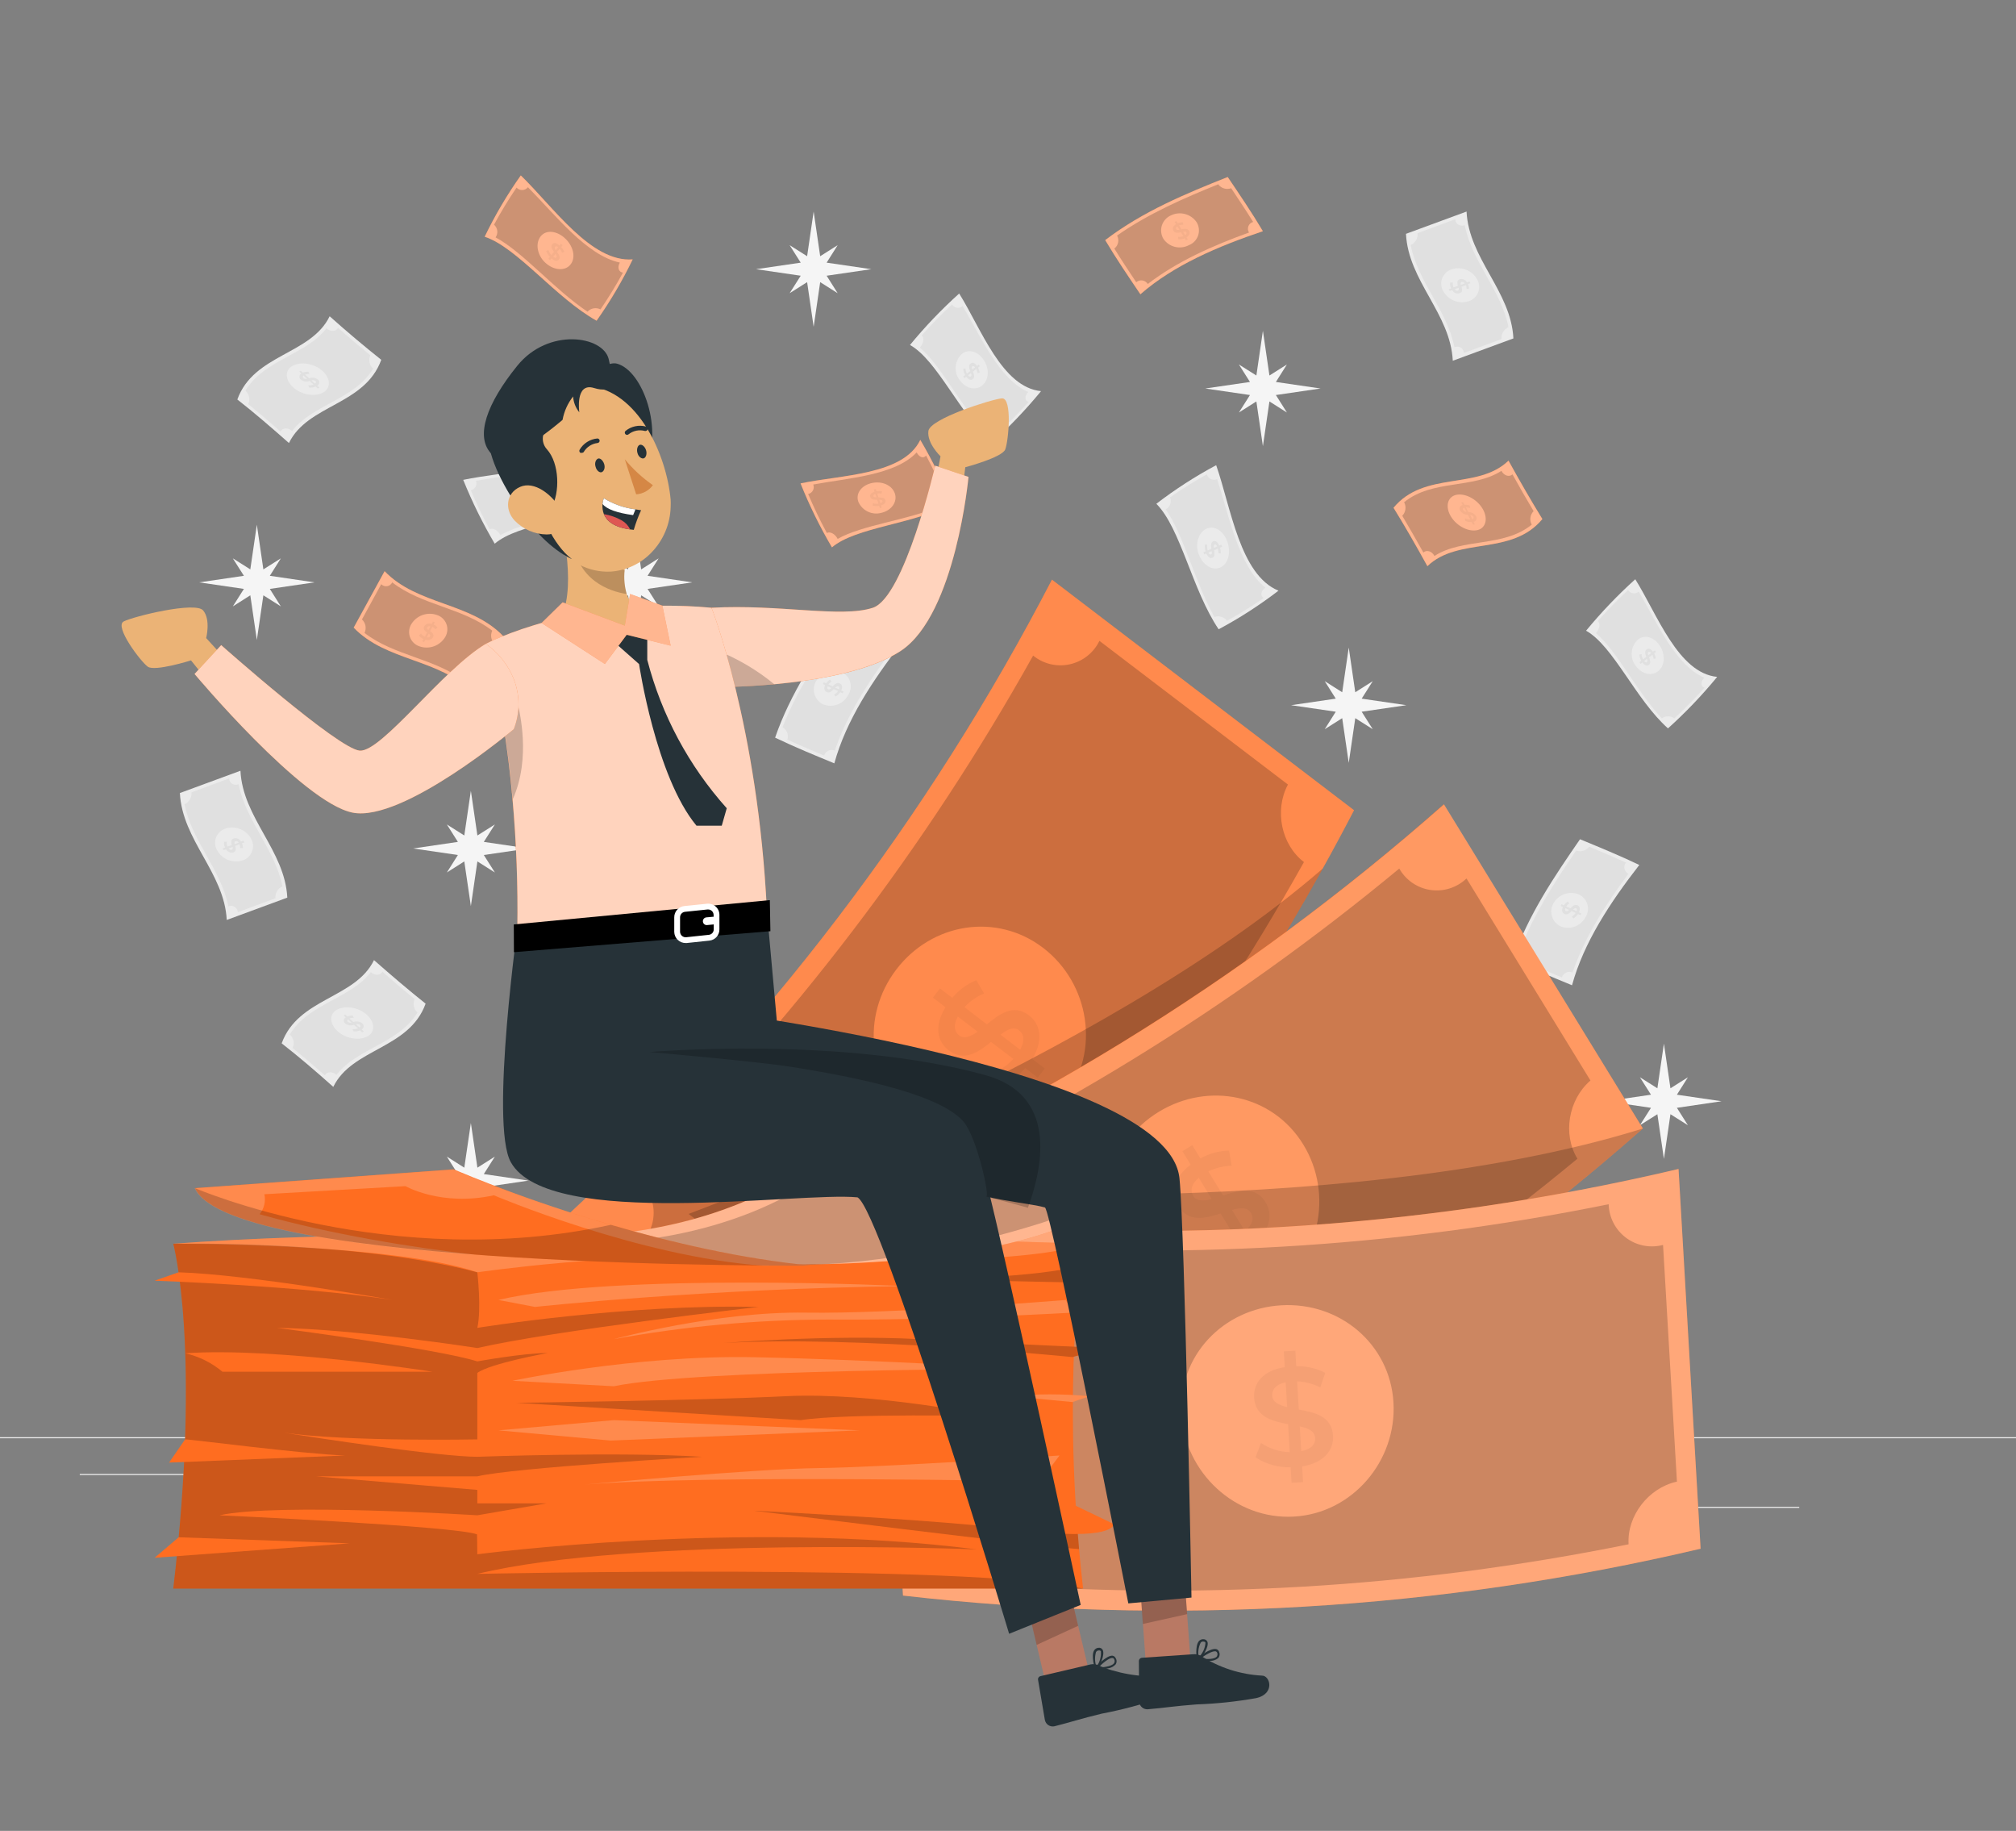 <svg width="315" height="286" viewBox="0 0 315 286" fill="none" xmlns="http://www.w3.org/2000/svg">
<rect x="0" y="0" width="315" height="286" fill="#808080" stroke="none"/>
<g clip-path="url(#clip0_1_12)">
<path d="M315 224.502H-23V224.671H315V224.502Z" fill="#EBEBEB"/>
<path d="M281.132 235.379H258.743V235.548H281.132V235.379Z" fill="#EBEBEB"/>
<path d="M200.905 237.218H195.03V237.387H200.905V237.218Z" fill="#EBEBEB"/>
<path d="M258.067 229.106H245.095V229.275H258.067V229.106Z" fill="#EBEBEB"/>
<path d="M41.659 230.242H12.463V230.411H41.659V230.242Z" fill="#EBEBEB"/>
<path d="M51.962 230.242H47.683V230.411H51.962V230.242Z" fill="#EBEBEB"/>
<path d="M129.201 233.094H65.874V233.263H129.201V233.094Z" fill="#EBEBEB"/>
<path d="M129.161 43.071L136.144 42.05L129.161 41.029L130.885 38.298L128.154 40.022L127.133 33.046L126.112 40.022L123.381 38.298L125.112 41.029L118.129 42.05L125.112 43.071L123.381 45.802L126.112 44.071L127.133 51.054L128.154 44.071L130.885 45.802L129.161 43.071Z" fill="#F5F5F5"/>
<path d="M199.357 61.708L206.333 60.687L199.357 59.667L201.08 56.935L198.349 58.659L197.329 51.676L196.308 58.659L193.577 56.935L195.307 59.667L188.324 60.687L195.307 61.708L193.577 64.439L196.308 62.709L197.329 69.692L198.349 62.709L201.08 64.439L199.357 61.708Z" fill="#F5F5F5"/>
<path d="M101.181 91.993L108.164 90.972L101.181 89.945L102.912 87.22L100.181 88.944L99.16 81.961L98.139 88.944L95.408 87.22L97.139 89.945L90.156 90.972L97.139 91.993L95.408 94.724L98.139 92.993L99.16 99.976L100.181 92.993L102.912 94.724L101.181 91.993Z" fill="#F5F5F5"/>
<path d="M42.16 91.993L49.136 90.972L42.16 89.945L43.883 87.22L41.152 88.944L40.132 81.961L39.111 88.944L36.38 87.22L38.11 89.945L31.127 90.972L38.11 91.993L36.38 94.724L39.111 92.993L40.132 99.976L41.152 92.993L43.883 94.724L42.16 91.993Z" fill="#F5F5F5"/>
<path d="M75.595 133.56L82.578 132.539L75.595 131.512L77.325 128.788L74.594 130.511L73.573 123.528L72.546 130.511L69.822 128.788L71.545 131.512L64.562 132.539L71.545 133.56L69.822 136.291L72.546 134.561L73.573 141.544L74.594 134.561L77.325 136.291L75.595 133.56Z" fill="#F5F5F5"/>
<path d="M212.762 111.178L219.745 110.157L212.762 109.136L214.492 106.405L211.761 108.136L210.741 101.153L209.72 108.136L206.989 106.405L208.713 109.136L201.736 110.157L208.713 111.178L206.989 113.909L209.72 112.185L210.741 119.168L211.761 112.185L214.492 113.909L212.762 111.178Z" fill="#F5F5F5"/>
<path d="M262.015 173.052L268.991 172.025L262.015 171.004L263.739 168.279L261.008 170.003L259.987 163.02L258.966 170.003L256.235 168.279L257.966 171.004L250.983 172.025L257.966 173.052L256.235 175.776L258.966 174.053L259.987 181.036L261.008 174.053L263.739 175.776L262.015 173.052Z" fill="#F5F5F5"/>
<path d="M203.757 170.902L210.741 169.882L203.757 168.854L205.488 166.13L202.757 167.854L201.736 160.871L200.709 167.854L197.984 166.13L199.708 168.854L192.725 169.882L199.708 170.902L197.984 173.633L200.709 171.903L201.736 178.886L202.757 171.903L205.488 173.633L203.757 170.902Z" fill="#F5F5F5"/>
<path d="M75.595 185.45L82.578 184.422L75.595 183.402L77.325 180.671L74.594 182.401L73.573 175.418L72.546 182.401L69.822 180.671L71.545 183.402L64.562 184.422L71.545 185.45L69.822 188.174L72.546 186.45L73.573 193.433L74.594 186.45L77.325 188.174L75.595 185.45Z" fill="#F5F5F5"/>
<path d="M151.469 153.712L158.452 152.691L151.469 151.67L153.199 148.939L150.468 150.663L149.448 143.687L148.427 150.663L145.696 148.939L147.42 151.67L140.437 152.691L147.42 153.712L145.696 156.443L148.427 154.712L149.448 161.695L150.468 154.712L153.199 156.443L151.469 153.712Z" fill="#F5F5F5"/>
<path d="M111.855 228.903L118.838 227.882L111.855 226.862L113.579 224.131L110.848 225.854L109.827 218.878L108.806 225.854L106.075 224.131L107.806 226.862L100.823 227.882L107.806 228.903L106.075 231.634L108.806 229.904L109.827 236.887L110.848 229.904L113.579 231.634L111.855 228.903Z" fill="#F5F5F5"/>
<path d="M189.534 224.347L196.517 223.326L189.534 222.305L191.258 219.574L188.534 221.305L187.506 214.322L186.486 221.305L183.755 219.574L185.485 222.305L178.502 223.326L185.485 224.347L183.755 227.078L186.486 225.347L187.506 232.33L188.534 225.347L191.258 227.078L189.534 224.347Z" fill="#F5F5F5"/>
<path d="M190.413 98.3C186.263 92.155 184.485 82.515 180.679 78.696C183.625 76.434 186.752 74.417 190.028 72.666C192.36 79.379 193.746 89.796 199.762 92.27C196.816 94.532 193.689 96.549 190.413 98.3Z" fill="#EBEBEB"/>
<path d="M197.444 93.419C196.862 93.034 197.011 92.277 197.721 91.804C193.557 88.457 192.063 80.67 190.177 74.843C190.023 74.912 189.856 74.948 189.687 74.948C189.519 74.947 189.352 74.911 189.199 74.84C189.046 74.77 188.909 74.667 188.799 74.539C188.689 74.411 188.608 74.261 188.561 74.099C186.584 75.194 184.666 76.392 182.815 77.689C182.959 78.03 182.969 78.412 182.844 78.76C182.719 79.109 182.467 79.397 182.139 79.568C184.958 83.55 186.675 90.898 189.758 96.387C190.104 96.258 190.483 96.246 190.836 96.352C191.19 96.458 191.5 96.677 191.718 96.975C193.687 95.891 195.599 94.704 197.444 93.419ZM187.304 86.598C186.688 84.956 187.256 83.171 188.514 82.59C189.771 82.008 191.218 82.975 191.792 84.658C192.367 86.341 191.921 88.086 190.67 88.64C189.419 89.194 187.912 88.255 187.324 86.598H187.304Z" fill="#E0E0E0"/>
<path d="M96.01 78.135C90.068 81.339 81.057 81.738 77.298 84.929C75.412 81.732 73.767 78.399 72.377 74.958C78.725 73.606 88.425 73.7 91.088 68.164C92.98 71.358 94.625 74.691 96.01 78.135Z" fill="#EBEBEB"/>
<path d="M91.994 70.584C91.602 71.105 90.906 70.854 90.521 70.091C87.141 73.694 79.874 74.079 74.364 75.113C74.424 75.261 74.451 75.421 74.442 75.58C74.433 75.739 74.389 75.895 74.314 76.035C74.239 76.176 74.133 76.298 74.005 76.394C73.877 76.489 73.73 76.555 73.573 76.587C74.378 78.507 75.331 80.528 76.494 82.671C77.014 82.407 77.778 82.82 78.184 83.59C82.044 81.393 88.932 80.731 94.212 78.48C94.108 78.142 94.118 77.78 94.24 77.449C94.362 77.118 94.59 76.837 94.888 76.648C94.09 74.735 93.15 72.72 92.001 70.564L91.994 70.584ZM85.018 79.568C84.306 79.76 83.549 79.69 82.885 79.369C82.221 79.049 81.694 78.501 81.401 77.824C80.948 76.472 81.942 75.248 83.531 74.91C85.119 74.572 86.701 75.255 87.127 76.553C87.553 77.851 86.58 79.176 85.018 79.568Z" fill="#E0E0E0"/>
<path d="M154.984 69.144C149.934 64.649 146.473 56.3 142.187 53.887C144.544 51.018 147.113 48.332 149.873 45.849C153.314 51.352 156.552 60.498 162.663 61.1C160.309 63.97 157.742 66.659 154.984 69.144Z" fill="#EBEBEB"/>
<path d="M160.696 62.776C160.081 62.587 160.074 61.85 160.662 61.228C156.14 59.288 153.267 52.589 150.408 47.796C150.289 47.904 150.148 47.984 149.995 48.031C149.842 48.078 149.68 48.09 149.522 48.067C149.363 48.043 149.212 47.985 149.079 47.896C148.946 47.807 148.834 47.69 148.751 47.553C147.224 48.972 145.648 50.554 144.019 52.393C144.445 52.792 144.317 53.65 143.729 54.292C147.109 57.172 150.097 63.418 154.024 67.603C154.306 67.391 154.648 67.276 155.001 67.276C155.353 67.276 155.696 67.391 155.978 67.603C157.499 66.197 159.067 64.622 160.71 62.803L160.696 62.776ZM149.88 59.288C149.455 58.685 149.262 57.949 149.337 57.215C149.411 56.481 149.748 55.798 150.286 55.293C151.367 54.421 152.882 54.921 153.754 56.3C154.626 57.679 154.511 59.396 153.436 60.241C152.361 61.086 150.779 60.64 149.901 59.288H149.88Z" fill="#E0E0E0"/>
<path d="M170.829 139.644C168.524 133.296 169.444 124.326 166.841 120.142C170.278 118.749 173.815 117.614 177.42 116.748C177.833 123.224 176.319 132.81 181.409 136.257C177.972 137.65 174.436 138.782 170.829 139.644Z" fill="#EBEBEB"/>
<path d="M178.881 136.771C178.428 136.305 178.779 135.662 179.557 135.419C176.488 131.552 177.17 124.299 176.954 118.702C176.798 118.741 176.635 118.745 176.478 118.714C176.32 118.682 176.171 118.617 176.042 118.521C175.912 118.425 175.806 118.302 175.73 118.16C175.654 118.019 175.61 117.862 175.602 117.701C173.574 118.222 171.445 118.864 169.133 119.695C169.315 120.25 168.795 120.946 167.97 121.23C169.579 125.374 169.227 132.289 170.674 137.832C171.022 137.784 171.377 137.848 171.686 138.016C171.995 138.184 172.242 138.446 172.391 138.765C174.419 138.252 176.535 137.616 178.84 136.791L178.881 136.771ZM171.053 128.564C170.963 127.833 171.142 127.093 171.556 126.483C171.969 125.872 172.59 125.433 173.304 125.245C174.656 124.988 175.764 126.151 175.872 127.774C175.981 129.396 175.068 130.856 173.723 131.093C172.378 131.329 171.174 130.167 171.053 128.564Z" fill="#E0E0E0"/>
<path d="M260.623 113.78C255.573 109.285 252.112 100.936 247.826 98.523C250.184 95.656 252.754 92.97 255.512 90.485C258.96 95.988 262.198 105.134 268.309 105.736C265.952 108.606 263.383 111.295 260.623 113.78Z" fill="#EBEBEB"/>
<path d="M266.328 107.419C265.706 107.223 265.706 106.486 266.294 105.864C261.758 103.904 258.892 97.225 256.046 92.412C255.928 92.52 255.787 92.6 255.634 92.647C255.48 92.694 255.319 92.706 255.16 92.683C255.002 92.659 254.85 92.601 254.717 92.512C254.584 92.423 254.472 92.306 254.39 92.169C252.862 93.588 251.287 95.17 249.658 97.009C250.084 97.408 249.955 98.266 249.367 98.908C252.747 101.788 255.735 108.034 259.663 112.219C259.945 112.008 260.287 111.893 260.639 111.893C260.992 111.893 261.334 112.008 261.616 112.219C263.137 110.813 264.706 109.238 266.348 107.419H266.328ZM255.512 103.904C255.086 103.302 254.892 102.567 254.967 101.834C255.042 101.101 255.379 100.419 255.918 99.916C256.992 99.037 258.513 99.537 259.379 100.916C260.244 102.295 260.143 104.012 259.068 104.857C257.993 105.702 256.418 105.256 255.512 103.904Z" fill="#E0E0E0"/>
<path d="M256.621 103.478L256.33 103.701L256.161 103.438L256.445 103.214C256.268 102.922 256.165 102.59 256.147 102.248L256.499 102.187C256.509 102.471 256.585 102.749 256.722 102.998L257.229 102.606C257.074 102.187 256.918 101.721 257.276 101.443C257.533 101.241 257.919 101.315 258.277 101.802L258.568 101.579L258.737 101.849L258.453 102.065C258.592 102.309 258.684 102.578 258.723 102.856L258.378 102.917C258.345 102.696 258.276 102.481 258.175 102.282L257.662 102.68C257.824 103.1 257.993 103.566 257.662 103.836C257.33 104.107 256.986 103.965 256.621 103.478ZM257.54 102.363L258 102.018C257.824 101.802 257.668 101.775 257.554 101.862C257.439 101.95 257.466 102.14 257.54 102.363ZM257.337 103.431C257.466 103.336 257.432 103.147 257.337 102.917L256.884 103.269C257.08 103.485 257.229 103.519 257.337 103.431Z" fill="#E0E0E0"/>
<path d="M140.876 100.45C136.34 106.297 132.196 112.557 130.364 119.242C127.309 117.978 124.172 116.707 121.11 115.227C123.509 108.271 127.653 102.167 131.621 96.434C134.677 97.698 137.814 98.969 140.876 100.45Z" fill="#EBEBEB"/>
<path d="M133.041 97.597C132.813 97.903 132.493 98.127 132.127 98.235C131.762 98.344 131.371 98.331 131.013 98.199C127.741 102.978 124.469 108.021 122.266 113.611C122.599 113.79 122.857 114.081 122.994 114.433C123.132 114.785 123.14 115.174 123.016 115.531C124.929 116.41 126.862 117.228 128.776 118.026C128.823 117.859 128.906 117.705 129.019 117.573C129.131 117.442 129.271 117.336 129.428 117.263C129.585 117.19 129.756 117.151 129.929 117.15C130.102 117.149 130.274 117.184 130.432 117.255C132.291 111.813 135.556 106.676 139.179 101.815C139.021 101.745 138.882 101.639 138.773 101.506C138.664 101.373 138.587 101.215 138.55 101.047C138.512 100.879 138.515 100.704 138.557 100.537C138.6 100.37 138.681 100.215 138.794 100.085C136.874 99.206 134.947 98.388 133.034 97.59L133.041 97.597ZM132.48 108.636C132.12 109.301 131.527 109.811 130.815 110.068C130.104 110.325 129.322 110.311 128.62 110.029C128.293 109.872 128.003 109.648 127.768 109.371C127.534 109.094 127.361 108.771 127.26 108.422C127.159 108.074 127.133 107.708 127.183 107.349C127.234 106.989 127.359 106.645 127.552 106.338C127.938 105.673 128.552 105.17 129.28 104.921C130.008 104.673 130.801 104.696 131.513 104.986C131.84 105.138 132.128 105.36 132.359 105.637C132.59 105.913 132.758 106.237 132.85 106.585C132.942 106.933 132.957 107.297 132.893 107.652C132.829 108.006 132.688 108.342 132.48 108.636Z" fill="#E0E0E0"/>
<path d="M131.446 107.852L131.811 108.021L131.655 108.291L131.29 108.122C131.114 108.41 130.861 108.644 130.56 108.798L130.31 108.494C130.563 108.368 130.78 108.18 130.939 107.946L130.263 107.642C129.965 107.967 129.621 108.318 129.168 108.102C128.836 107.946 128.681 107.561 128.931 107.02L128.566 106.851L128.721 106.581L129.086 106.75C129.237 106.514 129.441 106.318 129.681 106.175L129.931 106.459C129.74 106.578 129.572 106.731 129.438 106.912L130.114 107.216C130.418 106.892 130.79 106.54 131.229 106.757C131.561 106.926 131.703 107.284 131.446 107.852ZM129.891 107.473L129.31 107.203C129.208 107.453 129.269 107.608 129.411 107.676C129.553 107.744 129.722 107.642 129.891 107.473ZM131.006 107.21C130.844 107.135 130.682 107.243 130.513 107.419L131.094 107.683C131.196 107.426 131.128 107.284 131.006 107.21Z" fill="#E0E0E0"/>
<path d="M256.141 135.115C251.598 140.962 247.461 147.222 245.629 153.908C242.573 152.644 239.437 151.373 236.374 149.892C238.774 142.936 242.918 136.832 246.879 131.099C249.942 132.364 253.078 133.648 256.141 135.115Z" fill="#EBEBEB"/>
<path d="M248.306 132.255C248.08 132.563 247.76 132.789 247.394 132.899C247.028 133.009 246.636 132.997 246.278 132.864C243.006 137.636 239.734 142.686 237.53 148.277C237.865 148.452 238.126 148.741 238.264 149.092C238.403 149.444 238.412 149.833 238.288 150.19C240.201 151.075 242.134 151.886 244.047 152.691C244.094 152.524 244.176 152.369 244.289 152.237C244.401 152.104 244.541 151.998 244.698 151.925C244.855 151.852 245.027 151.813 245.2 151.813C245.374 151.812 245.545 151.849 245.703 151.92C247.562 146.512 250.827 141.341 254.451 136.48C254.293 136.411 254.154 136.305 254.045 136.171C253.935 136.038 253.859 135.881 253.821 135.712C253.784 135.544 253.786 135.369 253.829 135.202C253.871 135.035 253.952 134.88 254.065 134.75C252.152 133.878 250.226 133.06 248.313 132.262L248.306 132.255ZM247.711 143.315C247.351 143.98 246.758 144.49 246.046 144.747C245.335 145.003 244.553 144.989 243.851 144.707C243.523 144.551 243.232 144.328 242.997 144.051C242.762 143.774 242.588 143.451 242.487 143.102C242.386 142.753 242.361 142.387 242.412 142.027C242.463 141.668 242.589 141.323 242.783 141.016C243.178 140.367 243.793 139.881 244.516 139.645C245.239 139.409 246.022 139.44 246.724 139.732C247.042 139.884 247.323 140.103 247.549 140.373C247.776 140.643 247.941 140.959 248.035 141.298C248.128 141.638 248.148 141.994 248.092 142.342C248.036 142.69 247.906 143.021 247.711 143.315Z" fill="#E0E0E0"/>
<path d="M246.724 142.517L247.089 142.686C247.035 142.774 246.981 142.862 246.934 142.957L246.569 142.788C246.386 143.073 246.132 143.306 245.832 143.464L245.588 143.159C245.84 143.031 246.056 142.843 246.217 142.612L245.541 142.308C245.244 142.632 244.899 142.984 244.446 142.767C244.115 142.612 243.959 142.226 244.209 141.686L243.844 141.517C243.892 141.422 243.946 141.334 244 141.246L244.365 141.415C244.515 141.178 244.719 140.979 244.96 140.834L245.203 141.125C245.015 141.245 244.85 141.398 244.716 141.577L245.392 141.882C245.696 141.557 246.068 141.206 246.508 141.422C246.825 141.591 246.961 141.97 246.724 142.517ZM245.169 142.139L244.588 141.868C244.486 142.118 244.547 142.274 244.689 142.341C244.831 142.409 244.987 142.308 245.156 142.139H245.169ZM246.285 141.875C246.122 141.801 245.96 141.909 245.791 142.078L246.366 142.348C246.46 142.091 246.413 141.936 246.271 141.875H246.285Z" fill="#E0E0E0"/>
<path d="M226.998 56.354C226.64 48.979 220.042 43.902 219.684 36.527L229.148 33.046C229.513 40.421 236.104 45.498 236.469 52.866L226.998 56.354Z" fill="#EBEBEB"/>
<path d="M234.617 52.967C234.578 52.582 234.662 52.194 234.858 51.86C235.053 51.526 235.35 51.263 235.705 51.108C234.563 45.369 229.993 40.901 228.864 35.162C228.707 35.231 228.536 35.261 228.365 35.249C228.193 35.237 228.028 35.184 227.881 35.095C227.735 35.005 227.613 34.881 227.525 34.734C227.437 34.587 227.386 34.42 227.377 34.249L221.496 36.419C221.535 36.803 221.452 37.191 221.258 37.525C221.063 37.859 220.768 38.123 220.414 38.278C221.543 44.017 226.113 48.492 227.255 54.231C227.411 54.162 227.582 54.132 227.752 54.143C227.922 54.154 228.087 54.207 228.233 54.296C228.379 54.385 228.5 54.508 228.588 54.655C228.676 54.801 228.726 54.967 228.736 55.137L234.61 52.967H234.617ZM225.525 45.531C225.341 45.229 225.228 44.888 225.195 44.536C225.161 44.184 225.207 43.828 225.33 43.496C225.453 43.164 225.649 42.864 225.904 42.618C226.159 42.373 226.466 42.188 226.802 42.077C227.538 41.836 228.334 41.855 229.058 42.13C229.781 42.406 230.388 42.922 230.777 43.591C230.962 43.893 231.076 44.233 231.111 44.586C231.146 44.938 231.1 45.294 230.978 45.626C230.856 45.959 230.66 46.259 230.405 46.505C230.15 46.751 229.843 46.935 229.506 47.046C228.767 47.286 227.967 47.264 227.241 46.983C226.516 46.703 225.91 46.18 225.525 45.504V45.531Z" fill="#E0E0E0"/>
<path d="M226.904 45.315L226.512 45.457L226.363 45.193L226.748 45.045C226.595 44.769 226.537 44.45 226.586 44.139H227.019C226.974 44.396 227.01 44.66 227.12 44.896L227.796 44.639C227.688 44.24 227.6 43.801 228.08 43.625C228.296 43.563 228.527 43.578 228.734 43.667C228.941 43.756 229.111 43.913 229.216 44.112L229.608 43.97L229.763 44.24L229.371 44.382C229.49 44.611 229.546 44.868 229.533 45.126H229.148C229.158 44.92 229.121 44.714 229.04 44.524L228.364 44.788C228.472 45.187 228.573 45.626 228.087 45.802C227.864 45.877 227.621 45.87 227.404 45.78C227.187 45.691 227.009 45.525 226.904 45.315ZM228.256 44.497L228.871 44.267C228.702 44.051 228.526 43.997 228.371 44.051C228.215 44.105 228.195 44.288 228.242 44.497H228.256ZM227.789 45.403C227.958 45.342 227.958 45.166 227.911 44.95L227.296 45.173C227.451 45.403 227.627 45.457 227.796 45.403H227.789Z" fill="#E0E0E0"/>
<path d="M35.427 143.707C35.062 136.352 28.471 131.255 28.106 123.88L37.57 120.398C37.935 127.774 44.526 132.844 44.891 140.219L35.427 143.707Z" fill="#EBEBEB"/>
<path d="M43.045 140.32C43.005 139.936 43.089 139.548 43.283 139.214C43.477 138.88 43.773 138.617 44.127 138.461C42.991 132.722 38.421 128.254 37.286 122.508C37.129 122.578 36.958 122.61 36.787 122.599C36.616 122.588 36.45 122.536 36.303 122.447C36.157 122.358 36.034 122.234 35.946 122.087C35.858 121.94 35.807 121.773 35.798 121.602L29.917 123.772C29.957 124.156 29.874 124.543 29.679 124.877C29.485 125.211 29.19 125.475 28.836 125.631C29.971 131.37 34.541 135.845 35.677 141.584C35.833 141.514 36.004 141.482 36.176 141.493C36.347 141.503 36.513 141.555 36.66 141.645C36.806 141.734 36.928 141.858 37.017 142.005C37.104 142.152 37.155 142.319 37.164 142.49L43.045 140.32ZM33.946 132.884C33.763 132.581 33.65 132.241 33.616 131.889C33.583 131.536 33.629 131.181 33.752 130.849C33.874 130.517 34.071 130.217 34.325 129.971C34.581 129.725 34.888 129.54 35.224 129.43C35.959 129.19 36.753 129.21 37.475 129.486C38.198 129.761 38.803 130.276 39.192 130.944C39.377 131.246 39.491 131.586 39.526 131.938C39.561 132.291 39.515 132.647 39.393 132.979C39.271 133.311 39.075 133.612 38.82 133.857C38.565 134.103 38.258 134.288 37.921 134.398C37.182 134.637 36.384 134.614 35.66 134.333C34.936 134.053 34.331 133.531 33.946 132.857V132.884Z" fill="#E0E0E0"/>
<path d="M35.325 132.668L34.933 132.81L34.785 132.539L35.17 132.397C35.021 132.12 34.967 131.802 35.014 131.492H35.447C35.399 131.748 35.435 132.014 35.548 132.249L36.224 131.992C36.109 131.593 36.022 131.154 36.508 130.978C36.725 130.915 36.956 130.929 37.163 131.018C37.37 131.107 37.54 131.264 37.644 131.465L38.036 131.323L38.185 131.593L37.799 131.735C37.921 131.963 37.975 132.221 37.955 132.479H37.529C37.539 132.272 37.502 132.067 37.421 131.877L36.745 132.141C36.86 132.533 36.954 132.979 36.474 133.155C36.256 133.22 36.022 133.207 35.812 133.118C35.603 133.029 35.431 132.87 35.325 132.668ZM36.677 131.85L37.299 131.62C37.25 131.533 37.174 131.465 37.082 131.426C36.991 131.387 36.889 131.379 36.792 131.404C36.616 131.465 36.616 131.62 36.664 131.85H36.677ZM36.211 132.756C36.387 132.695 36.387 132.519 36.333 132.296L35.717 132.526C35.88 132.756 36.049 132.81 36.197 132.756H36.211Z" fill="#E0E0E0"/>
<path d="M59.573 56.205C56.998 63.317 48.081 63.175 45.148 69.205C42.403 66.792 39.74 64.473 37.083 62.404C39.652 55.293 48.575 55.435 51.509 49.405C54.246 51.852 56.95 54.117 59.573 56.205Z" fill="#EBEBEB"/>
<path d="M52.82 51.21C52.475 51.845 51.624 51.839 51.002 51.284C47.797 55.462 41.294 56.151 38.347 61.032C38.635 61.287 38.833 61.628 38.912 62.004C38.991 62.38 38.947 62.772 38.786 63.121C40.44 64.473 42.121 65.901 43.829 67.407C44.174 66.778 45.026 66.778 45.641 67.332C48.845 63.155 55.348 62.465 58.303 57.584C58.014 57.331 57.816 56.992 57.737 56.616C57.658 56.241 57.702 55.85 57.863 55.502C56.2 54.15 54.517 52.722 52.813 51.217L52.82 51.21ZM50.42 61.35C49.122 62.026 47.04 61.647 45.79 60.491C44.539 59.335 44.438 57.787 45.79 57.111C47.142 56.435 49.17 56.814 50.427 57.977C51.684 59.139 51.712 60.681 50.42 61.363V61.35Z" fill="#E0E0E0"/>
<path d="M49.575 60.234C49.697 60.343 49.812 60.444 49.92 60.552L49.67 60.687L49.325 60.376C49.009 60.515 48.662 60.571 48.318 60.539L48.142 60.18C48.431 60.214 48.724 60.174 48.994 60.065L48.379 59.504C48.157 59.596 47.915 59.626 47.677 59.593C47.44 59.56 47.215 59.464 47.027 59.315C46.944 59.261 46.877 59.187 46.834 59.098C46.79 59.01 46.771 58.911 46.778 58.813C46.786 58.715 46.82 58.62 46.877 58.54C46.934 58.459 47.011 58.395 47.101 58.355L46.75 58.037L47 57.902L47.345 58.213C47.602 58.1 47.882 58.047 48.163 58.058L48.345 58.409C48.115 58.405 47.886 58.442 47.669 58.517L48.298 59.092C48.518 58.995 48.761 58.96 48.999 58.992C49.238 59.025 49.463 59.122 49.65 59.275C49.731 59.329 49.796 59.405 49.838 59.493C49.88 59.581 49.899 59.679 49.891 59.776C49.884 59.873 49.85 59.967 49.795 60.048C49.739 60.128 49.664 60.193 49.575 60.234ZM47.98 59.166L47.426 58.659C47.389 58.682 47.359 58.713 47.339 58.75C47.318 58.788 47.307 58.83 47.307 58.872C47.307 58.915 47.318 58.957 47.339 58.994C47.359 59.032 47.389 59.063 47.426 59.085C47.507 59.138 47.598 59.172 47.694 59.186C47.79 59.2 47.887 59.193 47.98 59.166ZM49.264 59.511C49.178 59.453 49.08 59.415 48.977 59.401C48.873 59.387 48.768 59.397 48.669 59.43L49.217 59.93C49.433 59.782 49.427 59.633 49.291 59.511H49.264Z" fill="#E0E0E0"/>
<path d="M66.502 156.781C63.934 163.892 55.01 163.75 52.077 169.78C49.373 167.367 46.669 165.048 44.012 162.98C46.587 155.868 55.504 156.01 58.438 149.98C61.182 152.393 63.88 154.692 66.502 156.781Z" fill="#EBEBEB"/>
<path d="M59.749 151.785C59.404 152.414 58.559 152.414 57.938 151.859C54.733 156.037 48.23 156.727 45.276 161.607C45.566 161.861 45.766 162.201 45.846 162.578C45.926 162.954 45.883 163.346 45.722 163.696C47.378 165.048 49.062 166.495 50.765 167.982C51.103 167.353 51.955 167.353 52.577 167.908C55.774 163.73 62.284 163.034 65.231 158.16C64.944 157.907 64.745 157.567 64.666 157.192C64.587 156.816 64.631 156.426 64.792 156.078C63.138 154.726 61.457 153.297 59.749 151.792V151.785ZM57.349 161.925C56.058 162.601 53.969 162.223 52.725 161.067C51.482 159.911 51.373 158.363 52.725 157.687C54.078 157.011 56.105 157.389 57.356 158.552C58.607 159.715 58.641 161.256 57.349 161.939V161.925Z" fill="#E0E0E0"/>
<path d="M56.511 160.81L56.856 161.127C56.768 161.168 56.687 161.215 56.606 161.263L56.261 160.945C55.943 161.087 55.594 161.146 55.247 161.114C55.193 160.992 55.132 160.877 55.078 160.756C55.367 160.788 55.66 160.749 55.93 160.641L55.308 160.08C55.085 160.17 54.843 160.199 54.605 160.165C54.368 160.13 54.144 160.033 53.956 159.884C53.875 159.83 53.809 159.755 53.767 159.667C53.724 159.58 53.706 159.482 53.713 159.385C53.721 159.288 53.754 159.195 53.81 159.115C53.866 159.035 53.942 158.971 54.03 158.93L53.685 158.613L53.936 158.477L54.28 158.788C54.536 158.676 54.813 158.621 55.092 158.626C55.152 158.748 55.22 158.863 55.281 158.978C55.05 158.975 54.821 159.014 54.605 159.093L55.227 159.66C55.449 159.569 55.691 159.539 55.928 159.572C56.166 159.605 56.39 159.701 56.579 159.85C56.66 159.904 56.725 159.979 56.768 160.067C56.811 160.154 56.83 160.252 56.823 160.349C56.816 160.447 56.784 160.541 56.729 160.621C56.674 160.702 56.599 160.767 56.511 160.81ZM54.936 159.735L54.389 159.235C54.199 159.383 54.219 159.532 54.389 159.66C54.469 159.711 54.56 159.743 54.654 159.756C54.749 159.769 54.845 159.762 54.936 159.735ZM56.22 160.086C56.136 160.025 56.037 159.985 55.933 159.971C55.829 159.957 55.724 159.969 55.626 160.005L56.173 160.505C56.362 160.357 56.356 160.208 56.22 160.086Z" fill="#E0E0E0"/>
<path d="M188.493 86.463L188.155 86.605C188.122 86.497 188.081 86.389 188.04 86.274L188.372 86.132C188.253 85.782 188.218 85.409 188.27 85.044L188.635 85.091C188.59 85.391 188.611 85.698 188.696 85.99L189.284 85.733C189.21 85.253 189.149 84.726 189.568 84.55C189.872 84.415 190.244 84.604 190.501 85.226L190.832 85.077L190.954 85.409L190.623 85.551C190.716 85.841 190.753 86.146 190.731 86.45L190.373 86.409C190.387 86.168 190.361 85.926 190.298 85.693L189.703 85.949C189.778 86.429 189.852 86.963 189.44 87.139C189.136 87.261 188.764 87.072 188.493 86.463ZM189.649 85.584L190.177 85.355C190.041 85.084 189.893 85.003 189.764 85.064C189.636 85.125 189.616 85.328 189.649 85.584ZM189.223 86.625C189.372 86.565 189.379 86.355 189.338 86.091L188.818 86.321C188.953 86.598 189.102 86.68 189.223 86.625Z" fill="#E0E0E0"/>
<path d="M84.964 78.371C85.004 78.48 85.038 78.601 85.079 78.716L84.768 78.784C84.727 78.669 84.694 78.554 84.66 78.439C84.323 78.507 83.974 78.489 83.646 78.385C83.646 78.27 83.693 78.155 83.713 78.034C83.983 78.125 84.27 78.15 84.552 78.108C84.484 77.905 84.416 77.695 84.356 77.493C83.903 77.493 83.416 77.493 83.274 77.053C83.179 76.736 83.375 76.377 83.95 76.235C83.916 76.12 83.876 76.005 83.842 75.884L84.153 75.816C84.153 75.931 84.227 76.046 84.261 76.161C84.535 76.106 84.818 76.106 85.092 76.161C85.092 76.276 85.092 76.391 85.038 76.506C84.815 76.468 84.586 76.468 84.362 76.506C84.423 76.715 84.491 76.918 84.558 77.128C85.004 77.128 85.505 77.128 85.633 77.547C85.748 77.851 85.545 78.216 84.964 78.371ZM84.234 77.121C84.18 76.938 84.119 76.749 84.065 76.573C83.801 76.661 83.72 76.796 83.767 76.932C83.815 77.067 83.997 77.114 84.234 77.121ZM85.174 77.675C85.126 77.52 84.93 77.493 84.687 77.486C84.748 77.668 84.802 77.851 84.863 78.034C85.16 77.939 85.214 77.804 85.16 77.675H85.174Z" fill="#E0E0E0"/>
<path d="M150.982 58.842L150.691 59.065L150.522 58.801L150.806 58.578C150.629 58.285 150.527 57.953 150.509 57.611L150.86 57.551C150.87 57.835 150.947 58.113 151.084 58.362L151.597 57.97C151.435 57.551 151.28 57.084 151.638 56.807C151.996 56.53 152.314 56.679 152.638 57.165L152.929 56.942L153.098 57.213L152.814 57.429C152.954 57.673 153.046 57.941 153.084 58.22L152.74 58.281C152.706 58.06 152.638 57.845 152.537 57.645L152.023 58.044C152.185 58.463 152.354 58.93 152.023 59.2C151.692 59.471 151.347 59.329 150.982 58.842ZM151.901 57.726L152.361 57.382C152.185 57.165 152.03 57.138 151.915 57.219C151.8 57.301 151.827 57.503 151.901 57.726ZM151.705 58.794C151.827 58.7 151.793 58.511 151.705 58.281L151.253 58.626C151.442 58.849 151.591 58.882 151.705 58.794Z" fill="#E0E0E0"/>
<path d="M172.208 128.686L171.85 128.747C171.85 128.639 171.85 128.531 171.85 128.429L172.208 128.368C172.193 128.026 172.263 127.684 172.411 127.375L172.749 127.496C172.62 127.747 172.553 128.025 172.553 128.308L173.195 128.206C173.25 127.76 173.337 127.28 173.784 127.206C174.108 127.152 174.405 127.395 174.493 127.997L174.852 127.943V128.26L174.5 128.314C174.51 128.595 174.464 128.876 174.365 129.139L174.027 129.031C174.109 128.815 174.152 128.586 174.155 128.355L173.513 128.463C173.452 128.909 173.385 129.396 172.939 129.47C172.607 129.531 172.303 129.288 172.208 128.686ZM173.56 128.145L174.128 128.051C174.074 127.78 173.953 127.686 173.811 127.706C173.669 127.726 173.594 127.909 173.554 128.145H173.56ZM172.884 128.99C173.04 128.99 173.101 128.781 173.141 128.537L172.574 128.625C172.614 128.916 172.729 129.011 172.864 128.99H172.884Z" fill="#E0E0E0"/>
<path d="M93.218 50.101C86.749 46.478 80.827 38.663 75.73 36.98C77.341 33.635 79.229 30.431 81.374 27.401C86.471 32.343 92.393 41.029 98.862 40.516C97.247 43.86 95.359 47.066 93.218 50.101Z" fill="#FF6D20"/>
<path opacity="0.5" d="M93.218 50.101C86.749 46.478 80.827 38.663 75.73 36.98C77.341 33.635 79.229 30.431 81.374 27.401C86.471 32.343 92.393 41.029 98.862 40.516C97.247 43.86 95.359 47.066 93.218 50.101Z" fill="white"/>
<path opacity="0.2" d="M97.328 42.584C96.652 42.503 96.429 41.759 96.848 41.016C91.629 39.894 86.789 33.58 82.49 29.247C82.385 29.379 82.252 29.487 82.101 29.563C81.95 29.639 81.784 29.681 81.615 29.687C81.446 29.693 81.278 29.662 81.122 29.596C80.966 29.531 80.826 29.432 80.712 29.307C79.439 31.177 78.264 33.111 77.19 35.101C77.472 35.34 77.653 35.677 77.698 36.044C77.743 36.41 77.648 36.781 77.433 37.081C81.739 39.38 86.573 45.193 91.798 48.688C92.05 48.413 92.385 48.229 92.751 48.165C93.118 48.1 93.496 48.158 93.826 48.33C95.095 46.474 96.268 44.553 97.341 42.577L97.328 42.584ZM85.201 41.036C83.916 39.84 83.619 37.994 84.484 36.912C85.349 35.831 87.059 36.047 88.344 37.284C89.628 38.521 89.993 40.286 89.128 41.34C88.263 42.395 86.512 42.246 85.201 41.036Z" fill="black"/>
<g opacity="0.2">
<path opacity="0.2" d="M86.181 40.36L85.951 40.637L85.694 40.401C85.775 40.306 85.85 40.211 85.931 40.123C85.666 39.863 85.467 39.543 85.349 39.191L85.701 39.069C85.791 39.361 85.946 39.629 86.154 39.853L86.566 39.353C86.282 38.961 85.992 38.514 86.282 38.17C86.573 37.825 86.911 37.92 87.418 38.346C87.499 38.258 87.573 38.163 87.654 38.068L87.905 38.312L87.675 38.589C87.887 38.803 88.057 39.055 88.175 39.333L87.837 39.468C87.742 39.243 87.612 39.035 87.452 38.852L87.032 39.353C87.316 39.745 87.621 40.191 87.33 40.536C87.039 40.88 86.701 40.806 86.181 40.36ZM86.857 39.055L87.222 38.616C86.985 38.433 86.816 38.433 86.728 38.542C86.64 38.65 86.681 38.866 86.823 39.082L86.857 39.055ZM86.951 40.178C87.053 40.056 86.951 39.873 86.809 39.65L86.444 40.09C86.661 40.306 86.823 40.313 86.918 40.205L86.951 40.178Z" fill="black"/>
</g>
<path d="M148.704 78.71C142.755 81.914 133.751 82.319 129.992 85.503C128.106 82.302 126.466 78.962 125.085 75.512C131.432 74.16 141.133 74.248 143.796 68.711C145.681 71.916 147.322 75.258 148.704 78.71Z" fill="#FF6D20"/>
<path opacity="0.5" d="M148.704 78.71C142.755 81.914 133.751 82.319 129.992 85.503C128.106 82.302 126.466 78.962 125.085 75.512C131.432 74.16 141.133 74.248 143.796 68.711C145.681 71.916 147.322 75.258 148.704 78.71Z" fill="white"/>
<path opacity="0.2" d="M144.695 71.165C144.303 71.679 143.614 71.429 143.228 70.672C139.848 74.268 132.575 74.66 127.072 75.688C127.132 75.837 127.158 75.997 127.149 76.157C127.14 76.317 127.096 76.473 127.02 76.615C126.943 76.756 126.837 76.879 126.708 76.974C126.58 77.07 126.431 77.136 126.274 77.168C127.085 79.088 128.032 81.103 129.195 83.252C129.722 82.989 130.486 83.401 130.885 84.178C134.751 81.981 141.64 81.319 146.913 79.068C146.813 78.729 146.825 78.368 146.946 78.037C147.068 77.705 147.293 77.422 147.589 77.229C146.784 75.316 145.844 73.308 144.695 71.145V71.165ZM137.719 80.109C137.008 80.305 136.25 80.236 135.586 79.915C134.922 79.595 134.397 79.044 134.109 78.365C133.656 77.053 134.643 75.796 136.239 75.451C137.834 75.106 139.402 75.803 139.828 77.101C140.254 78.398 139.287 79.751 137.719 80.109Z" fill="black"/>
<g opacity="0.2">
<path opacity="0.2" d="M137.672 78.946C137.712 79.061 137.746 79.176 137.78 79.291L137.469 79.365C137.469 79.25 137.395 79.135 137.361 79.02C137.023 79.084 136.675 79.066 136.347 78.966C136.347 78.845 136.394 78.73 136.421 78.615C136.688 78.707 136.974 78.73 137.253 78.682C137.192 78.48 137.124 78.277 137.057 78.067C136.61 78.067 136.117 78.067 135.982 77.628C135.88 77.317 136.076 76.986 136.658 76.81C136.617 76.695 136.583 76.58 136.543 76.465L136.86 76.398C136.86 76.513 136.928 76.627 136.969 76.742C137.243 76.685 137.526 76.685 137.8 76.742L137.739 77.087C137.516 77.049 137.287 77.049 137.063 77.087C137.131 77.29 137.198 77.499 137.259 77.709C137.712 77.709 138.206 77.709 138.341 78.128C138.456 78.426 138.253 78.764 137.672 78.946ZM136.942 77.695C136.881 77.513 136.827 77.33 136.766 77.148C136.509 77.243 136.428 77.378 136.468 77.513C136.509 77.648 136.705 77.689 136.942 77.695ZM137.874 78.25C137.827 78.101 137.638 78.067 137.395 78.067C137.449 78.25 137.509 78.432 137.564 78.608C137.834 78.513 137.888 78.385 137.888 78.25H137.874Z" fill="black"/>
</g>
<path d="M197.329 36.115C190.312 38.481 183.41 41.408 178.184 45.971C176.332 43.226 174.426 40.434 172.688 37.507C178.536 33.039 185.357 30.22 191.833 27.651C193.685 30.396 195.591 33.188 197.329 36.115Z" fill="#FF6D20"/>
<path opacity="0.5" d="M197.329 36.115C190.312 38.481 183.41 41.408 178.184 45.971C176.332 43.226 174.426 40.434 172.688 37.507C178.536 33.039 185.357 30.22 191.833 27.651C193.685 30.396 195.591 33.188 197.329 36.115Z" fill="white"/>
<path opacity="0.2" d="M192.374 29.402C192.015 29.534 191.622 29.546 191.256 29.434C190.89 29.323 190.571 29.096 190.346 28.787C184.978 30.957 179.462 33.357 174.541 36.797C174.724 37.13 174.782 37.518 174.704 37.891C174.626 38.263 174.417 38.594 174.115 38.825C175.224 40.617 176.379 42.361 177.535 44.085C177.667 43.972 177.822 43.889 177.988 43.841C178.155 43.793 178.33 43.782 178.502 43.809C178.673 43.835 178.837 43.898 178.981 43.994C179.126 44.089 179.249 44.215 179.34 44.362C183.897 40.847 189.48 38.373 195.159 36.324C195.066 36.178 195.008 36.013 194.991 35.841C194.974 35.669 194.998 35.495 195.06 35.334C195.123 35.172 195.223 35.028 195.351 34.913C195.48 34.797 195.634 34.713 195.801 34.668C194.692 32.883 193.53 31.139 192.38 29.416L192.374 29.402ZM185.776 38.291C185.108 38.647 184.332 38.745 183.596 38.565C182.86 38.386 182.217 37.942 181.787 37.318C181.601 37.007 181.482 36.66 181.44 36.3C181.397 35.939 181.431 35.574 181.539 35.228C181.648 34.882 181.829 34.563 182.069 34.291C182.31 34.02 182.606 33.803 182.937 33.654C183.63 33.312 184.423 33.234 185.17 33.435C185.916 33.635 186.564 34.1 186.993 34.742C187.174 35.05 187.287 35.392 187.323 35.747C187.359 36.102 187.318 36.46 187.202 36.797C187.086 37.135 186.899 37.443 186.653 37.701C186.407 37.959 186.107 38.16 185.776 38.291Z" fill="black"/>
<g opacity="0.2">
<path opacity="0.2" d="M185.384 37.075L185.593 37.419L185.309 37.555L185.1 37.217C184.79 37.361 184.447 37.419 184.106 37.386C184.106 37.257 184.106 37.122 184.072 36.993C184.352 37.029 184.636 36.992 184.897 36.885C184.775 36.676 184.647 36.473 184.518 36.27C184.086 36.378 183.613 36.473 183.356 36.047C183.16 35.736 183.248 35.331 183.755 35.02L183.538 34.668L183.822 34.533L184.032 34.871C184.288 34.761 184.565 34.71 184.843 34.722C184.843 34.844 184.877 34.972 184.897 35.101C184.667 35.092 184.438 35.127 184.221 35.202L184.6 35.824C185.032 35.723 185.519 35.628 185.783 36.054C185.985 36.365 185.884 36.757 185.384 37.075ZM184.295 35.898L183.957 35.351C183.734 35.506 183.701 35.669 183.782 35.804C183.863 35.939 184.059 35.946 184.295 35.898ZM185.37 36.291C185.276 36.142 185.08 36.148 184.843 36.196L185.174 36.737C185.404 36.581 185.451 36.426 185.37 36.304V36.291Z" fill="black"/>
</g>
<path d="M73.79 108.183C68.679 102.856 60.371 103.356 55.261 98.043C56.869 95.105 58.48 92.164 60.094 89.221C65.204 94.548 73.513 94.055 78.623 99.361C77.014 102.304 75.403 105.245 73.79 108.183Z" fill="#FF6D20"/>
<path opacity="0.5" d="M73.79 108.183C68.679 102.856 60.371 103.356 55.261 98.043C56.869 95.105 58.48 92.164 60.094 89.221C65.204 94.548 73.513 94.055 78.623 99.361C77.014 102.304 75.403 105.245 73.79 108.183Z" fill="white"/>
<path opacity="0.2" d="M77.318 100.632C77.034 100.369 76.841 100.021 76.769 99.641C76.696 99.26 76.746 98.866 76.913 98.516C72.289 94.933 65.907 94.562 61.284 90.972C61.211 91.127 61.102 91.263 60.965 91.366C60.829 91.47 60.669 91.539 60.5 91.567C60.331 91.595 60.157 91.581 59.995 91.527C59.832 91.473 59.685 91.38 59.567 91.256L56.558 96.759C56.84 97.022 57.031 97.369 57.102 97.748C57.174 98.127 57.123 98.519 56.957 98.868C61.581 102.457 67.963 102.829 72.586 106.419C72.658 106.263 72.767 106.127 72.903 106.023C73.039 105.918 73.199 105.849 73.368 105.82C73.537 105.792 73.711 105.805 73.874 105.858C74.037 105.912 74.184 106.005 74.303 106.128L77.312 100.632H77.318ZM65.556 100.97C65.219 100.861 64.911 100.678 64.654 100.434C64.398 100.19 64.2 99.891 64.075 99.56C63.949 99.229 63.9 98.874 63.931 98.521C63.961 98.168 64.071 97.827 64.251 97.523C64.65 96.856 65.266 96.346 65.996 96.08C66.726 95.814 67.526 95.808 68.26 96.062C68.597 96.169 68.906 96.35 69.163 96.592C69.42 96.835 69.619 97.132 69.746 97.463C69.872 97.793 69.921 98.147 69.891 98.499C69.861 98.852 69.752 99.192 69.571 99.496C69.175 100.167 68.558 100.681 67.826 100.949C67.095 101.218 66.293 101.225 65.556 100.97Z" fill="black"/>
<g opacity="0.2">
<path opacity="0.2" d="M66.469 99.922C66.408 100.044 66.34 100.166 66.272 100.287L65.982 100.179L66.178 99.821C65.882 99.71 65.631 99.506 65.461 99.24L65.799 98.969C65.936 99.19 66.136 99.365 66.374 99.469C66.489 99.253 66.611 99.037 66.732 98.793C66.388 98.564 66.056 98.293 66.279 97.84C66.401 97.651 66.586 97.51 66.8 97.442C67.015 97.374 67.247 97.384 67.456 97.469L67.658 97.097L67.949 97.205L67.746 97.563C67.988 97.656 68.199 97.816 68.355 98.023L68.03 98.293C67.902 98.134 67.74 98.005 67.557 97.915L67.199 98.591C67.543 98.82 67.875 99.091 67.658 99.544C67.534 99.734 67.348 99.876 67.131 99.945C66.914 100.014 66.68 100.006 66.469 99.922ZM66.942 98.428L67.26 97.847C66.989 97.793 66.82 97.847 66.746 98.016C66.671 98.185 66.773 98.293 66.942 98.428ZM67.192 99.415C67.28 99.253 67.192 99.125 66.982 98.99L66.665 99.564C66.942 99.625 67.111 99.55 67.192 99.415Z" fill="black"/>
</g>
<path d="M240.998 81.082C236.172 86.909 227.857 83.786 223.03 88.444C221.266 85.246 219.501 82.171 217.737 79.318C222.564 73.491 230.879 76.614 235.705 71.956C237.47 75.154 239.234 78.216 240.998 81.082Z" fill="#FF6D20"/>
<path opacity="0.5" d="M240.998 81.082C236.172 86.909 227.857 83.786 223.03 88.444C221.266 85.246 219.501 82.171 217.737 79.318C222.564 73.491 230.879 76.614 235.705 71.956C237.47 75.154 239.234 78.216 240.998 81.082Z" fill="white"/>
<path opacity="0.2" d="M236.327 74.099C235.793 74.579 234.975 74.288 234.597 73.552C230.169 76.404 223.814 74.856 219.393 78.453C219.577 78.79 219.648 79.178 219.596 79.558C219.544 79.939 219.371 80.293 219.103 80.569C220.198 82.414 221.3 84.334 222.402 86.308C222.936 85.828 223.754 86.118 224.132 86.849C228.553 83.996 234.908 85.544 239.335 81.954C239.15 81.618 239.078 81.231 239.13 80.851C239.182 80.471 239.356 80.118 239.626 79.845C238.524 78.006 237.422 76.08 236.327 74.106V74.099ZM230.642 82.847C229.195 83.043 227.39 81.995 226.586 80.474C225.782 78.953 226.261 77.472 227.701 77.27C229.141 77.067 230.96 78.128 231.757 79.649C232.555 81.17 232.089 82.644 230.642 82.847Z" fill="black"/>
<g opacity="0.2">
<path opacity="0.2" d="M230.23 81.501L230.446 81.914L230.169 81.954L229.946 81.542C229.6 81.571 229.252 81.508 228.938 81.359L228.898 80.961C229.158 81.09 229.446 81.153 229.736 81.143L229.351 80.406C229.114 80.414 228.88 80.359 228.671 80.248C228.462 80.136 228.286 79.972 228.161 79.771C228.103 79.693 228.067 79.6 228.056 79.503C228.046 79.406 228.061 79.309 228.101 79.22C228.141 79.131 228.204 79.054 228.284 78.998C228.363 78.941 228.456 78.907 228.553 78.899L228.33 78.48L228.614 78.439L228.83 78.851C229.111 78.832 229.392 78.873 229.655 78.973C229.655 79.108 229.689 79.237 229.709 79.365C229.493 79.284 229.264 79.245 229.033 79.25L229.432 79.994C229.668 79.986 229.902 80.039 230.111 80.15C230.319 80.26 230.496 80.423 230.622 80.623C230.679 80.701 230.715 80.794 230.725 80.891C230.736 80.988 230.72 81.087 230.68 81.176C230.641 81.265 230.578 81.342 230.499 81.399C230.42 81.456 230.327 81.492 230.23 81.501ZM229.148 79.96L228.796 79.284C228.573 79.365 228.54 79.514 228.627 79.676C228.684 79.763 228.761 79.834 228.852 79.883C228.943 79.933 229.045 79.959 229.148 79.96ZM230.243 80.717C230.182 80.633 230.101 80.564 230.009 80.516C229.916 80.468 229.813 80.442 229.709 80.44L230.054 81.116C230.25 81.021 230.29 80.879 230.209 80.717H230.243Z" fill="black"/>
</g>
<path d="M211.572 126.564C192.274 163.78 166.677 197.374 135.914 225.854L88.655 189.837C119.439 161.363 145.055 127.769 164.367 90.546L211.572 126.564Z" fill="#FF6D20"/>
<path opacity="0.2" d="M211.572 126.564C209.986 129.633 208.35 132.675 206.664 135.69C188.007 169.303 164.126 199.738 135.914 225.854L88.655 189.837C119.439 161.363 145.055 127.769 164.367 90.546L211.572 126.564Z" fill="white"/>
<path opacity="0.2" d="M171.756 100.166C171.305 101.076 170.656 101.873 169.855 102.498C169.055 103.123 168.124 103.559 167.131 103.775C166.139 103.991 165.111 103.98 164.123 103.744C163.135 103.507 162.214 103.051 161.426 102.41C144.67 132.391 123.745 159.842 99.275 183.942C100.107 184.527 100.796 185.292 101.289 186.182C101.782 187.071 102.067 188.06 102.123 189.076C102.178 190.091 102.002 191.106 101.608 192.043C101.215 192.981 100.613 193.817 99.85 194.488L129.303 216.938C130.959 215.429 133.081 214.533 135.316 214.398C137.552 214.262 139.767 214.896 141.592 216.194C166.064 192.096 186.99 164.644 203.744 134.662C200.195 131.958 199.107 126.591 201.209 122.616L201.243 122.555L171.783 100.105L171.756 100.166ZM166.348 171.504C160.784 178.785 150.069 179.954 142.816 174.424C135.563 168.895 134.481 158.741 140.051 151.44C145.621 144.14 155.714 142.517 162.981 148.06C170.248 153.604 171.952 164.223 166.375 171.504H166.348Z" fill="black"/>
<g opacity="0.2">
<path opacity="0.2" d="M161.291 165.42L163.245 166.907L162.15 168.34L160.196 166.846C158.783 168.482 156.938 169.699 155.464 169.997L154.315 167.881C155.865 167.461 157.261 166.605 158.337 165.413L154.849 162.757C152.902 164.338 150.651 165.92 148.231 164.068C146.453 162.716 145.919 160.262 147.744 157.342L145.777 155.841C146.142 155.368 146.507 154.888 146.865 154.408L148.799 155.882C149.801 154.669 151.084 153.72 152.537 153.117L153.76 155.185C152.599 155.674 151.551 156.399 150.685 157.315L154.2 160.019C156.147 158.43 158.337 156.754 160.757 158.599C162.528 159.931 163.096 162.432 161.291 165.42ZM152.76 161.154L149.657 158.788C148.9 160.174 149.116 161.175 149.887 161.756C150.658 162.337 151.672 161.939 152.76 161.154ZM159.25 160.958C158.398 160.282 157.418 160.776 156.323 161.634L159.405 163.987C160.196 162.527 159.986 161.533 159.236 160.958H159.25Z" fill="black"/>
</g>
<path opacity="0.2" d="M206.684 135.676C188.023 169.296 164.134 199.736 135.914 225.854C135.914 225.854 115.891 195.306 107.583 189.628C107.583 189.628 172.087 165.69 206.684 135.676Z" fill="black"/>
<path d="M256.702 176.283C225.264 204.024 189.26 226.11 150.286 241.565L119.19 190.919C158.163 175.466 194.165 153.379 225.599 125.637C235.973 142.524 246.341 159.406 256.702 176.283Z" fill="#FF6D20"/>
<path opacity="0.3" d="M256.702 176.283C225.264 204.024 189.26 226.11 150.286 241.565L136.854 219.676C130.995 210.099 125.116 200.516 119.217 190.925C158.19 175.473 194.192 153.386 225.626 125.644C235.982 142.526 246.341 159.406 256.702 176.283Z" fill="white"/>
<path opacity="0.2" d="M229.074 137.285C228.33 137.979 227.439 138.495 226.468 138.795C225.496 139.094 224.469 139.169 223.464 139.014C222.459 138.859 221.503 138.479 220.666 137.9C219.83 137.322 219.136 136.561 218.636 135.676C192.187 157.588 162.762 175.636 131.243 189.283C131.809 190.128 132.175 191.09 132.314 192.098C132.454 193.105 132.362 194.131 132.047 195.097C131.732 196.064 131.201 196.947 130.495 197.679C129.789 198.41 128.926 198.972 127.971 199.321L147.352 230.864C149.441 230.055 151.743 229.985 153.877 230.667C156.011 231.348 157.847 232.739 159.081 234.609C190.603 220.967 220.028 202.918 246.474 181.002C244.135 177.203 245.061 171.801 248.455 168.834L248.509 168.786L229.148 137.238L229.074 137.285ZM198.316 201.87C190.494 206.656 180.064 203.898 175.332 196.104C170.6 188.309 173.223 178.467 181.044 173.687C188.865 168.908 198.87 170.983 203.649 178.805C208.429 186.626 206.164 197.097 198.316 201.87Z" fill="black"/>
<g opacity="0.2">
<path opacity="0.2" d="M195.774 194.346L197.058 196.442L195.517 197.381C195.098 196.705 194.672 196.029 194.246 195.313C192.34 196.32 190.19 196.793 188.683 196.536C188.581 195.739 188.48 194.941 188.372 194.143C189.967 194.31 191.577 194.015 193.009 193.291C192.247 192.048 191.486 190.804 190.724 189.56C188.331 190.331 185.668 190.986 184.072 188.39C182.903 186.484 183.288 184.003 186.046 181.941L184.755 179.832L186.29 178.886L187.56 180.961C188.932 180.193 190.471 179.771 192.042 179.731C192.178 180.522 192.306 181.313 192.441 182.097C191.18 182.14 189.94 182.439 188.798 182.976L191.109 186.748C193.503 185.97 196.146 185.2 197.734 187.789C198.904 189.695 198.525 192.23 195.774 194.346ZM189.338 187.302C188.658 186.193 187.982 185.085 187.31 183.976C186.1 184.997 185.958 186.004 186.452 186.829C186.945 187.654 188.054 187.647 189.338 187.302ZM195.456 189.465C194.895 188.546 193.813 188.634 192.495 189.006L194.523 192.311C195.767 191.263 195.95 190.263 195.456 189.465Z" fill="black"/>
</g>
<path opacity="0.2" d="M256.702 176.283C225.264 204.024 189.26 226.11 150.286 241.565L136.854 219.676L134.508 185.761C134.508 185.761 209.071 191.142 256.702 176.283Z" fill="black"/>
<path d="M265.72 241.923C224.911 251.538 182.746 254.015 141.092 249.244C139.939 229.473 138.78 209.7 137.618 189.925C179.28 194.706 221.456 192.229 262.272 182.604C263.412 202.379 264.561 222.152 265.72 241.923Z" fill="#FF6D20"/>
<path opacity="0.4" d="M265.72 241.923C224.911 251.538 182.746 254.015 141.092 249.244C139.939 229.473 138.78 209.7 137.618 189.925C179.28 194.706 221.456 192.229 262.272 182.604C263.412 202.379 264.561 222.152 265.72 241.923Z" fill="white"/>
<path opacity="0.2" d="M259.784 194.488C258.801 194.739 257.773 194.765 256.777 194.565C255.782 194.364 254.845 193.942 254.035 193.33C253.225 192.717 252.564 191.931 252.1 191.027C251.636 190.124 251.381 189.128 251.355 188.113C217.694 194.941 183.235 196.955 149.008 194.096C149.107 195.108 148.975 196.129 148.622 197.083C148.269 198.037 147.704 198.898 146.97 199.601C146.236 200.305 145.351 200.833 144.384 201.145C143.416 201.457 142.39 201.545 141.383 201.403C142.108 213.729 142.83 226.055 143.546 238.381C145.77 238.651 147.833 239.676 149.393 241.284C150.953 242.891 151.915 244.985 152.118 247.216C186.344 250.075 220.804 248.061 254.464 241.233C254.201 236.779 257.567 232.445 261.954 231.458H262.022L259.852 194.488H259.784ZM202.176 236.907C193.023 237.428 185.154 230.066 184.6 220.96C184.045 211.854 191.069 204.418 200.222 203.898C209.375 203.377 217.196 209.982 217.73 219.088C218.264 228.193 211.322 236.4 202.176 236.907Z" fill="black"/>
<g opacity="0.2">
<path opacity="0.2" d="M203.46 229.072L203.602 231.519L201.804 231.627L201.662 229.201C199.717 229.255 197.802 228.715 196.173 227.653C196.463 226.902 196.747 226.152 197.031 225.401C198.36 226.299 199.917 226.798 201.52 226.841C201.439 225.381 201.353 223.923 201.263 222.468C198.796 222.015 196.132 221.339 195.956 218.297C195.828 216.066 197.342 214.065 200.742 213.565L200.601 211.097L202.399 210.989L202.541 213.416C204.113 213.379 205.669 213.735 207.07 214.45L206.299 216.722C205.169 216.162 203.936 215.84 202.676 215.775L202.939 220.196C205.407 220.636 208.104 221.204 208.287 224.252C208.442 226.449 206.914 228.511 203.46 229.072ZM201.114 219.818C201.033 218.524 200.957 217.229 200.884 215.931C199.336 216.255 198.728 217.073 198.782 218.04C198.836 219.007 199.843 219.5 201.141 219.818H201.114ZM205.488 224.617C205.427 223.549 204.433 223.11 203.095 222.819L203.318 226.693C204.934 226.348 205.569 225.584 205.488 224.617Z" fill="black"/>
</g>
<path d="M168.605 241.984C168.781 244.007 168.991 246.065 169.234 248.156H27.071C31.519 210.577 27.071 194.285 27.071 194.285C74.581 190.709 169.234 194.285 169.234 194.285C169.234 194.285 166.375 212.388 168.301 238.313C168.391 239.516 168.493 240.74 168.605 241.984Z" fill="#FF6D20"/>
<path opacity="0.2" d="M169.234 194.285C163.008 197.192 132.554 197.604 115.032 196.516C97.51 195.428 74.581 198.747 74.581 198.747C61.304 194.164 27.071 194.285 27.071 194.285C74.581 190.709 169.234 194.285 169.234 194.285Z" fill="white"/>
<path opacity="0.2" d="M27.071 248.156C31.519 210.577 27.071 194.285 27.071 194.285C27.071 194.285 55.254 193.67 74.581 198.747C74.581 198.747 75.257 204.479 74.581 207.427C74.581 207.427 97.828 203.655 118.521 204.155C118.521 204.155 86.492 207.839 74.581 210.577C74.581 210.577 55.423 207.589 43.302 207.427C43.302 207.427 68.503 210.705 74.581 212.666C74.581 212.666 81.787 211.354 85.559 211.354C85.559 211.354 76.534 212.997 74.581 214.464V224.847C74.581 224.847 54.463 225.246 44.37 223.806C49.163 224.556 68.706 227.565 74.581 227.565C74.581 227.565 96.78 226.747 109.672 227.565C109.672 227.565 80.3 229.255 74.581 230.62H49.366L74.581 232.736V234.838H85.397L74.581 236.704C74.581 236.704 43.302 234.717 34.304 236.704C34.304 236.704 71.221 238.381 74.54 239.685L74.581 242.795C74.581 242.795 115.979 237.326 152.591 242.031C152.591 242.031 99.126 239.908 74.581 245.857C74.581 245.857 151.381 244.188 169.221 248.156H27.071Z" fill="black"/>
<path d="M27.903 198.747L24.151 200.058C24.151 200.058 46.75 200.836 61.331 203.066C61.318 203.066 38.854 199.071 27.903 198.747Z" fill="#FF6D20"/>
<path opacity="0.2" d="M77.873 203.066L83.592 204.155C83.592 204.155 110.219 201.262 141.694 200.91C141.694 200.91 96.233 198.706 77.873 203.066Z" fill="white"/>
<path opacity="0.2" d="M95.915 209.184C95.915 209.184 111.882 204.831 125.882 205.047C139.882 205.263 166.53 203.066 166.53 203.066L167.578 205.047C167.578 205.047 146.683 206.271 129.438 206.129C118.195 206.15 106.977 207.173 95.915 209.184Z" fill="white"/>
<path opacity="0.2" d="M80.07 215.694C80.07 215.694 99.106 211.638 117.77 212.01C136.435 212.382 159.939 213.842 159.939 213.842C159.939 213.842 108.928 213.842 95.915 216.546L80.07 215.694Z" fill="white"/>
<path d="M112.998 209.799C112.998 209.799 129.391 208.447 143.539 209.184C157.688 209.921 172.547 210.584 172.547 210.584L167.578 211.99C167.578 211.99 133.514 208.576 112.998 209.799Z" fill="#FF6D20"/>
<path opacity="0.2" d="M112.998 209.799C112.998 209.799 129.391 208.447 143.539 209.184C157.688 209.921 172.547 210.584 172.547 210.584L167.578 211.99C167.578 211.99 133.514 208.576 112.998 209.799Z" fill="black"/>
<path opacity="0.2" d="M80.685 219.135C80.685 219.135 109.077 218.783 122.752 218.101C136.428 217.418 154.768 221.21 154.768 221.21C154.768 221.21 132.142 220.73 125.139 221.839L80.685 219.135Z" fill="black"/>
<path opacity="0.2" d="M77.873 223.434L95.915 221.839L134.353 223.434L95.422 225.03L77.873 223.434Z" fill="white"/>
<path opacity="0.2" d="M91.366 231.905C91.366 231.905 117.601 229.457 127.822 229.329C138.044 229.201 165.55 227.362 165.55 227.362L162.494 231.418C162.494 231.418 110.774 230.316 91.366 231.905Z" fill="white"/>
<path d="M157.891 218.101L167.578 219.013L170.214 218.101C166.115 217.717 161.99 217.717 157.891 218.101Z" fill="#FF6D20"/>
<path d="M168.802 197.652L172.547 198.253L168.524 200.356L144.864 199.855C144.864 199.855 162.603 199.619 168.802 197.652Z" fill="#FF6D20"/>
<path opacity="0.2" d="M157.891 218.101L167.578 219.013L170.214 218.101C166.115 217.717 161.99 217.717 157.891 218.101Z" fill="white"/>
<path opacity="0.2" d="M168.802 197.652L172.547 198.253L168.524 200.356L144.864 199.855C144.864 199.855 162.603 199.619 168.802 197.652Z" fill="black"/>
<path opacity="0.2" d="M168.605 241.984C162.251 241.571 117.723 235.974 117.723 235.974C120.691 235.629 159.561 237.928 168.301 238.313C168.391 239.516 168.493 240.74 168.605 241.984Z" fill="black"/>
<path d="M101.56 235.21C101.56 235.21 143.195 235.102 155.106 235.961C167.017 236.819 168.085 235.21 168.085 235.21L174.02 238.07C174.02 238.07 174.324 240.909 158.702 238.928C143.08 236.948 101.56 235.21 101.56 235.21Z" fill="#FF6D20"/>
<path d="M67.543 214.275C67.543 214.275 43.16 210.408 28.944 211.395C31.081 211.88 33.071 212.868 34.751 214.275H67.543Z" fill="#FF6D20"/>
<path d="M28.917 224.847C29.471 224.786 47.169 227.119 53.929 227.362L26.416 228.47L28.917 224.847Z" fill="#FF6D20"/>
<path d="M27.916 240.138L54.645 241.085L24.151 243.342L27.916 240.138Z" fill="#FF6D20"/>
<path d="M76.615 192.46C76.615 192.46 114.58 198.95 136.597 172.971L178.076 183.618C178.076 183.618 170.444 199.45 113.119 197.347C55.795 195.245 76.615 192.46 76.615 192.46Z" fill="#FF6D20"/>
<path opacity="0.5" d="M76.615 192.46C76.615 192.46 114.58 198.95 136.597 172.971L178.076 183.618C178.076 183.618 170.444 199.45 113.119 197.347C55.795 195.245 76.615 192.46 76.615 192.46Z" fill="white"/>
<path opacity="0.2" d="M98.295 193.859C98.295 193.859 121.502 192.636 134.623 177.791C135.827 178.164 137.116 178.166 138.321 177.797C139.527 177.428 140.593 176.705 141.383 175.722L171.661 183.746C171.661 183.746 168.403 184.889 169.545 188.661C169.518 188.661 129.776 204.763 98.295 193.859Z" fill="black"/>
<path d="M145.919 76.776L146.956 71.278C146.956 71.278 144.814 69.245 145.061 67.33C145.307 65.415 154.842 62.395 156.53 62.227C158.218 62.059 157.576 68.968 157.063 70.222C156.55 71.475 150.825 72.986 150.825 72.986L150.104 78.779L145.919 76.776Z" fill="#EBB376"/>
<path d="M35.993 103.801L32.213 99.675C32.213 99.675 32.953 96.822 31.749 95.362C30.545 93.901 20.823 96.299 19.322 97.079C17.822 97.859 21.987 103.357 23.093 104.146C24.198 104.936 29.844 103.159 29.844 103.159L33.516 107.709L35.993 103.801Z" fill="#EBB376"/>
<path d="M111.176 94.937C121.806 94.345 131.439 96.566 136.384 94.937C141.329 93.309 146.126 72.739 146.126 72.739L151.328 74.496C151.328 74.496 149.354 95.904 140.806 101.639C132.259 107.374 112.449 107.324 112.449 107.324L111.176 94.937Z" fill="#FF6D20"/>
<path opacity="0.7" d="M151.328 74.496C151.328 74.496 149.354 95.904 140.806 101.639C135.871 104.896 127.412 106.288 120.987 106.89C116.121 107.334 112.449 107.324 112.449 107.324L111.857 101.54L111.176 94.937C121.806 94.345 131.439 96.566 136.384 94.937C141.329 93.309 146.126 72.739 146.126 72.739L151.328 74.496Z" fill="white"/>
<path opacity="0.2" d="M120.987 106.89C116.121 107.334 112.449 107.324 112.449 107.324L111.857 101.54C115.165 102.826 118.248 104.632 120.987 106.89Z" fill="black"/>
<path d="M179.133 261.213L186.012 259.327L184.779 242.528L177.909 244.423L179.133 261.213Z" fill="#B97964"/>
<path d="M186.437 258.409L178.442 258.962C178.308 258.967 178.181 259.025 178.088 259.123C177.996 259.221 177.946 259.351 177.948 259.485L177.998 265.832C178.021 266.164 178.173 266.473 178.423 266.693C178.672 266.913 178.998 267.025 179.33 267.006C182.114 266.77 183.436 266.513 186.95 266.246C190.085 266.14 193.209 265.81 196.297 265.259C199.259 264.578 198.469 261.716 197.166 261.746C193.8 261.564 190.539 260.513 187.7 258.696C187.322 258.465 186.878 258.365 186.437 258.409Z" fill="#263238"/>
<path d="M189.043 259.446C188.402 259.476 187.76 259.436 187.128 259.327C187.096 259.323 187.066 259.31 187.041 259.289C187.017 259.268 186.999 259.24 186.99 259.209C186.985 259.178 186.987 259.146 186.995 259.115C187.004 259.084 187.019 259.056 187.039 259.031C187.256 258.854 189.181 257.344 190.079 257.62C190.18 257.652 190.272 257.71 190.344 257.788C190.417 257.866 190.468 257.961 190.493 258.064C190.563 258.217 190.586 258.387 190.562 258.553C190.537 258.719 190.466 258.875 190.355 259.002C189.986 259.304 189.519 259.461 189.043 259.446ZM189.98 257.965C189.506 257.817 188.362 258.498 187.572 259.081C188.865 259.239 189.793 259.14 190.109 258.785C190.172 258.699 190.213 258.599 190.227 258.494C190.24 258.388 190.227 258.281 190.188 258.183C190.172 258.133 190.145 258.088 190.109 258.05C190.073 258.013 190.029 257.984 189.98 257.965Z" fill="#263238"/>
<path d="M187.157 259.328C187.147 259.333 187.135 259.336 187.123 259.336C187.111 259.336 187.099 259.333 187.088 259.328C187.065 259.316 187.044 259.299 187.027 259.278C187.01 259.258 186.997 259.235 186.99 259.209C186.99 259.14 186.684 257.087 187.345 256.337C187.433 256.243 187.54 256.17 187.66 256.122C187.779 256.074 187.908 256.053 188.036 256.061C188.178 256.056 188.317 256.098 188.433 256.18C188.549 256.262 188.635 256.379 188.678 256.515C188.885 257.284 187.927 258.844 187.256 259.308C187.242 259.318 187.226 259.325 187.209 259.329C187.192 259.332 187.174 259.332 187.157 259.328ZM187.947 256.426C187.88 256.429 187.815 256.446 187.755 256.477C187.695 256.507 187.643 256.551 187.602 256.603C187.255 257.31 187.147 258.11 187.296 258.883C187.912 258.292 188.288 257.494 188.352 256.643C188.352 256.544 188.263 256.436 188.026 256.426H187.947Z" fill="#263238"/>
<path opacity="0.2" d="M177.909 244.423L184.788 242.538L185.489 252.142L178.57 253.682L177.909 244.423Z" fill="black"/>
<path d="M170.131 260.966L163.626 263.937L161.978 256.949L159.757 247.552L166.232 244.581L168.463 253.968L170.131 260.966Z" fill="#B97964"/>
<path opacity="0.2" d="M168.463 253.968L161.978 256.949L159.757 247.552L166.232 244.581L168.463 253.968Z" fill="black"/>
<path d="M170.398 259.999L162.6 261.825C162.469 261.849 162.353 261.924 162.278 262.033C162.202 262.142 162.172 262.276 162.195 262.407L163.261 268.675C163.293 268.838 163.357 268.993 163.449 269.132C163.542 269.27 163.661 269.389 163.8 269.481C163.938 269.572 164.094 269.636 164.257 269.667C164.421 269.698 164.589 269.696 164.752 269.662C167.466 268.981 168.7 268.517 172.154 267.688C175.235 267.103 178.27 266.299 181.235 265.279C184.009 264.144 182.814 261.44 181.541 261.677C178.521 262.22 174 261.233 171.671 260.157C171.276 259.964 170.828 259.908 170.398 259.999Z" fill="#263238"/>
<path d="M173.142 260.611C172.512 260.739 171.87 260.799 171.227 260.789C171.194 260.793 171.161 260.787 171.133 260.771C171.104 260.755 171.082 260.73 171.069 260.7C171.054 260.672 171.046 260.642 171.046 260.611C171.046 260.58 171.054 260.549 171.069 260.522C171.256 260.315 172.905 258.548 173.842 258.637C173.946 258.655 174.044 258.698 174.127 258.764C174.21 258.829 174.275 258.915 174.316 259.012C174.414 259.158 174.466 259.33 174.466 259.505C174.466 259.681 174.414 259.853 174.316 259.999C174.007 260.332 173.592 260.548 173.142 260.611ZM173.832 259.002C173.329 258.923 172.312 259.782 171.621 260.483C172.924 260.433 173.832 260.186 174.079 259.792C174.135 259.699 174.164 259.593 174.164 259.486C174.164 259.378 174.135 259.272 174.079 259.18C174.061 259.132 174.031 259.09 173.991 259.059C173.951 259.028 173.903 259.008 173.852 259.002H173.832Z" fill="#263238"/>
<path d="M171.256 260.788C171.247 260.793 171.237 260.795 171.227 260.795C171.216 260.795 171.206 260.793 171.197 260.788C171.171 260.78 171.146 260.766 171.126 260.747C171.105 260.729 171.089 260.706 171.079 260.68C171.079 260.621 170.427 258.627 170.97 257.788C171.041 257.681 171.134 257.591 171.243 257.525C171.352 257.458 171.475 257.416 171.602 257.403C171.743 257.374 171.89 257.393 172.019 257.457C172.148 257.522 172.251 257.628 172.312 257.758C172.638 258.479 171.947 260.176 171.325 260.719C171.322 260.736 171.314 260.752 171.301 260.764C171.289 260.776 171.273 260.785 171.256 260.788ZM171.572 257.827C171.442 257.86 171.329 257.941 171.256 258.054C171.031 258.811 171.051 259.62 171.316 260.364C171.83 259.682 172.08 258.837 172.016 257.985C172.016 257.886 171.888 257.788 171.651 257.817L171.572 257.827Z" fill="#263238"/>
<path d="M121.934 165.569L119.832 142.354L81.071 143.262C81.071 143.262 76.481 175.607 79.818 181.549C85.74 192.16 124.846 186.139 133.986 187.037C137.717 189.011 157.675 255.212 157.675 255.212L168.858 250.701C168.858 250.701 156.836 194.845 154.052 184.323C150.292 169.695 134.776 169.952 121.934 165.569Z" fill="#263238"/>
<path d="M186.17 249.556L176.3 250.464C176.3 250.464 164.209 188.883 163.271 188.616C161.593 188.133 156.688 187.58 154.052 186.889C135.753 182.132 90.685 173.377 90.685 173.377L107.306 157.367C107.306 157.367 182.657 166.408 184.295 184.096C185.134 192.565 186.17 249.556 186.17 249.556Z" fill="#263238"/>
<path opacity="0.2" d="M160.616 188.666C158.928 188.182 156.668 187.59 154.052 186.899C154.783 187.284 152.67 177.7 150.558 175.222C146.363 170.287 129.525 167.603 123.494 166.635C118.44 165.826 101.503 164.336 101.503 164.336C101.503 164.336 131.41 161.749 153.944 167.938C165.087 170.998 163.103 181.875 160.616 188.666Z" fill="black"/>
<path d="M75.899 100.573C75.899 100.573 90.201 92.983 111.176 94.937C111.176 94.937 118.45 113.434 119.832 142.315L80.834 145.019C80.834 145.019 81.535 120.264 75.899 100.573Z" fill="#FF6D20"/>
<path opacity="0.7" d="M80.834 145.059C80.934 138.319 80.684 131.578 80.084 124.864C79.739 120.916 79.245 116.76 78.534 112.526C77.881 108.495 77.002 104.505 75.899 100.573C75.899 100.573 90.201 92.983 111.176 94.937C111.176 94.937 118.45 113.434 119.832 142.315L80.834 145.059Z" fill="white"/>
<path opacity="0.2" d="M80.114 124.864C79.768 120.916 79.275 116.76 78.564 112.526C79.257 111.822 80.091 111.274 81.012 110.917L81.061 110.483C81.032 110.957 83.075 118.251 80.114 124.864Z" fill="black"/>
<path d="M86.707 97.888C90.28 101.136 99.025 99.932 99.025 99.932C99.025 99.932 104.483 98.441 103.338 96.734C100.121 96.201 98.571 94.7 97.92 92.785C97.574 91.591 97.463 90.341 97.594 89.104C97.594 88.433 97.752 87.742 97.87 87.061L87.023 79.056C88.474 84.337 90.211 94.059 86.707 97.888Z" fill="#EBB376"/>
<path opacity="0.2" d="M89.55 84.139C89.984 90.624 95.314 92.42 97.92 92.786C97.574 91.591 97.464 90.341 97.594 89.104L89.55 84.139Z" fill="black"/>
<path d="M96.409 56.808C100.427 57.894 103.773 67.162 100.762 73.291C97.752 79.421 88.681 62.276 88.681 62.276C88.681 62.276 93.814 56.117 96.409 56.808Z" fill="#263238"/>
<path d="M104.79 78.069C104.809 78.444 104.809 78.819 104.79 79.194C104.72 81.869 103.641 84.418 101.769 86.33C100.096 88.073 97.833 89.129 95.423 89.291C93.708 89.376 92.002 88.994 90.487 88.186C85.69 85.748 84.397 81.523 81.604 74.555C80.908 72.933 80.643 71.16 80.835 69.406C81.026 67.652 81.666 65.977 82.695 64.543C83.724 63.109 85.105 61.966 86.705 61.223C88.306 60.48 90.071 60.163 91.83 60.302C99.726 60.885 104.178 71.16 104.79 78.069Z" fill="#EBB376"/>
<path d="M93.064 72.926C93.212 73.508 93.705 73.913 94.051 73.745C94.396 73.578 94.584 73.045 94.396 72.472C94.209 71.9 93.735 71.485 93.409 71.653C93.083 71.821 92.876 72.334 93.064 72.926Z" fill="#263238"/>
<path d="M99.608 70.774C99.756 71.357 100.259 71.712 100.595 71.594C100.93 71.475 101.128 70.893 100.94 70.311C100.753 69.728 100.289 69.373 99.953 69.491C99.617 69.61 99.43 70.222 99.608 70.774Z" fill="#263238"/>
<path d="M97.624 71.742C98.896 73.285 100.374 74.646 102.016 75.789C101.711 76.204 101.319 76.548 100.867 76.795C100.415 77.043 99.914 77.188 99.4 77.22L97.624 71.742Z" fill="#D58745"/>
<path d="M101.118 67.211C101.07 67.257 101.012 67.291 100.948 67.31C100.885 67.329 100.818 67.332 100.752 67.32C100.32 67.202 99.867 67.187 99.428 67.276C98.989 67.365 98.577 67.556 98.226 67.833C98.157 67.899 98.066 67.934 97.972 67.933C97.877 67.931 97.788 67.891 97.722 67.823C97.657 67.755 97.621 67.664 97.623 67.57C97.625 67.475 97.664 67.385 97.732 67.32C98.171 66.96 98.688 66.71 99.243 66.59C99.797 66.469 100.372 66.483 100.92 66.629C100.966 66.638 101.01 66.657 101.049 66.683C101.088 66.71 101.122 66.744 101.147 66.783C101.173 66.823 101.191 66.867 101.199 66.913C101.207 66.96 101.207 67.007 101.197 67.053C101.176 67.109 101.15 67.162 101.118 67.211Z" fill="#263238"/>
<path d="M90.902 70.735C90.835 70.76 90.761 70.76 90.695 70.735C90.614 70.688 90.555 70.61 90.531 70.52C90.507 70.429 90.52 70.333 90.566 70.251C90.854 69.76 91.255 69.344 91.736 69.039C92.216 68.733 92.763 68.547 93.33 68.494C93.377 68.493 93.423 68.501 93.467 68.518C93.51 68.534 93.55 68.559 93.584 68.591C93.618 68.624 93.645 68.662 93.664 68.705C93.683 68.747 93.694 68.793 93.695 68.84C93.695 68.933 93.66 69.023 93.595 69.091C93.531 69.159 93.443 69.2 93.35 69.205C92.903 69.259 92.475 69.416 92.1 69.665C91.724 69.913 91.412 70.246 91.188 70.636C91.15 70.672 91.105 70.699 91.055 70.716C91.006 70.733 90.954 70.739 90.902 70.735Z" fill="#263238"/>
<path d="M83.914 63.895L85.463 66.856C85.044 67.31 84.811 67.906 84.811 68.524C84.811 69.142 85.044 69.738 85.463 70.192C87.438 72.403 87.516 76.983 86.135 79.352C86.135 79.352 85.651 78.256 84.802 78.878C83.953 79.5 86.46 85.254 89.372 87.337C89.372 87.337 85.612 85.886 81.683 80.349C78.051 75.236 76.057 70.567 76.383 67.922L83.914 63.895Z" fill="#263238"/>
<path d="M80.43 81.336C81.743 82.687 83.54 83.461 85.424 83.487C87.931 83.487 88.523 81.109 87.279 79.085C86.164 77.299 83.509 75.078 81.269 76.055C79.028 77.032 78.831 79.658 80.43 81.336Z" fill="#EBB376"/>
<path d="M100.17 79.697C99.715 80.692 99.333 81.718 99.025 82.767L98.453 82.698C95.867 82.352 94.771 81.336 94.356 80.309C94.164 79.806 94.093 79.265 94.149 78.73C94.169 78.422 94.236 78.119 94.347 77.832C95.847 78.759 97.531 79.352 99.282 79.569C99.854 79.668 100.17 79.697 100.17 79.697Z" fill="#263238"/>
<path d="M99.292 79.569L98.927 80.467C96.489 80.132 94.811 79.569 94.149 78.73C94.169 78.422 94.236 78.119 94.347 77.832C95.851 78.76 97.537 79.353 99.292 79.569Z" fill="white"/>
<path d="M98.453 82.698C95.867 82.352 94.771 81.336 94.356 80.309C95.341 80.473 96.29 80.807 97.16 81.296C97.725 81.619 98.177 82.108 98.453 82.698Z" fill="#DE5753"/>
<path d="M90.517 64.408C90.517 64.408 89.826 59.69 92.807 60.608C95.788 61.526 95.995 59.73 95.107 56.087C94.218 52.445 85.671 51.152 80.834 57.124C75.998 63.095 74.31 68.1 76.649 70.745C78.989 73.39 87.901 65.583 87.901 65.583C88.144 64.249 88.71 62.995 89.55 61.931C89.605 62.837 89.943 63.704 90.517 64.408Z" fill="#263238"/>
<path d="M95.126 99.556L99.854 103.732C99.854 103.732 102.45 121.301 108.826 128.98H112.775L113.554 126.256C107.623 119.634 103.365 111.687 101.137 103.08V97.484L95.126 99.556Z" fill="#263238"/>
<path d="M87.911 94.088L97.624 97.73L98.453 92.785L103.496 94.611L104.789 100.859L97.92 99.162L94.514 103.722L84.614 97.316L87.911 94.088Z" fill="#FF6D20"/>
<path opacity="0.5" d="M87.911 94.088L97.624 97.73L98.453 92.785L103.496 94.611L104.789 100.859L97.92 99.162L94.514 103.722L84.614 97.316L87.911 94.088Z" fill="white"/>
<path d="M80.281 144.407L120.286 140.607L120.375 145.463L80.301 148.74L80.281 144.407Z" fill="black"/>
<path d="M111.817 141.604C111.637 141.441 111.424 141.318 111.192 141.244C110.961 141.169 110.716 141.144 110.475 141.17L106.931 141.535C106.493 141.579 106.088 141.787 105.796 142.116C105.503 142.445 105.345 142.871 105.352 143.312V145.582C105.362 146.049 105.557 146.492 105.894 146.816C106.23 147.14 106.682 147.317 107.148 147.309H107.297L110.84 146.934C111.277 146.889 111.681 146.682 111.972 146.352C112.263 146.023 112.419 145.596 112.409 145.157V142.897C112.408 142.652 112.355 142.41 112.252 142.187C112.15 141.964 112.002 141.765 111.817 141.604ZM110.781 146.026L107.247 146.401C107.126 146.418 107.003 146.409 106.885 146.374C106.768 146.34 106.659 146.282 106.566 146.202C106.473 146.123 106.397 146.025 106.345 145.915C106.292 145.804 106.263 145.684 106.26 145.562V143.302C106.257 143.087 106.334 142.878 106.476 142.718C106.619 142.557 106.816 142.455 107.03 142.433L110.564 142.068H110.643C110.867 142.068 111.082 142.156 111.243 142.312C111.403 142.469 111.496 142.683 111.501 142.907V143.213H111.363L110.376 143.302C110.297 143.309 110.22 143.331 110.15 143.368C110.079 143.405 110.017 143.455 109.966 143.516C109.915 143.577 109.877 143.648 109.853 143.723C109.83 143.799 109.821 143.879 109.828 143.958C109.835 144.037 109.858 144.114 109.895 144.184C109.932 144.255 109.982 144.317 110.043 144.368C110.104 144.419 110.174 144.457 110.25 144.481C110.326 144.504 110.406 144.513 110.485 144.506L111.472 144.407H111.521V145.187C111.52 145.393 111.445 145.591 111.309 145.746C111.172 145.9 110.985 146 110.781 146.026Z" fill="white"/>
<path d="M75.899 100.573C69.227 104.521 59.593 117.521 56.208 117.254C52.822 116.988 34.562 100.771 34.562 100.771L30.397 105.281C30.397 105.281 47.265 125.427 55.122 126.947C62.979 128.467 80.281 113.898 80.281 113.898C81.26 111.388 81.26 108.601 80.281 106.091C79.394 103.861 77.87 101.942 75.899 100.573Z" fill="#FF6D20"/>
<path opacity="0.7" d="M75.899 100.573C69.227 104.521 59.593 117.521 56.208 117.254C52.822 116.988 34.562 100.771 34.562 100.771L30.397 105.281C30.397 105.281 47.265 125.427 55.122 126.947C62.979 128.467 80.281 113.898 80.281 113.898C81.26 111.388 81.26 108.601 80.281 106.091C79.394 103.861 77.87 101.942 75.899 100.573Z" fill="white"/>
<path d="M126.808 197.706C126.808 197.706 36.082 198.334 30.451 185.592L70.856 182.658C78.874 186.022 87.081 188.918 95.435 191.331C104.764 194.055 115.823 196.638 126.808 197.706Z" fill="#FF6D20"/>
<path opacity="0.2" d="M126.808 197.706C126.808 197.706 123.962 197.706 119.23 197.706C99.822 196.354 77.163 186.714 77.163 186.714C68.983 188.512 63.359 185.288 63.359 185.288L41.308 186.552C41.427 187.095 41.421 187.658 41.293 188.198C41.164 188.739 40.915 189.244 40.564 189.675C51.995 192.886 64.319 194.84 74.364 196.023C53.145 194.434 33.007 191.405 30.424 185.612L70.829 182.678C70.829 182.678 99.052 195.002 126.808 197.706Z" fill="white"/>
<path opacity="0.2" d="M126.808 197.706C126.808 197.706 36.082 198.334 30.451 185.592C30.451 185.592 61.108 198.835 95.435 191.331C104.764 194.055 115.823 196.638 126.808 197.706Z" fill="black"/>
</g>
<defs>
<clipPath id="clip0_1_12">
<rect width="315" height="286" fill="white"/>
</clipPath>
</defs>
</svg>
